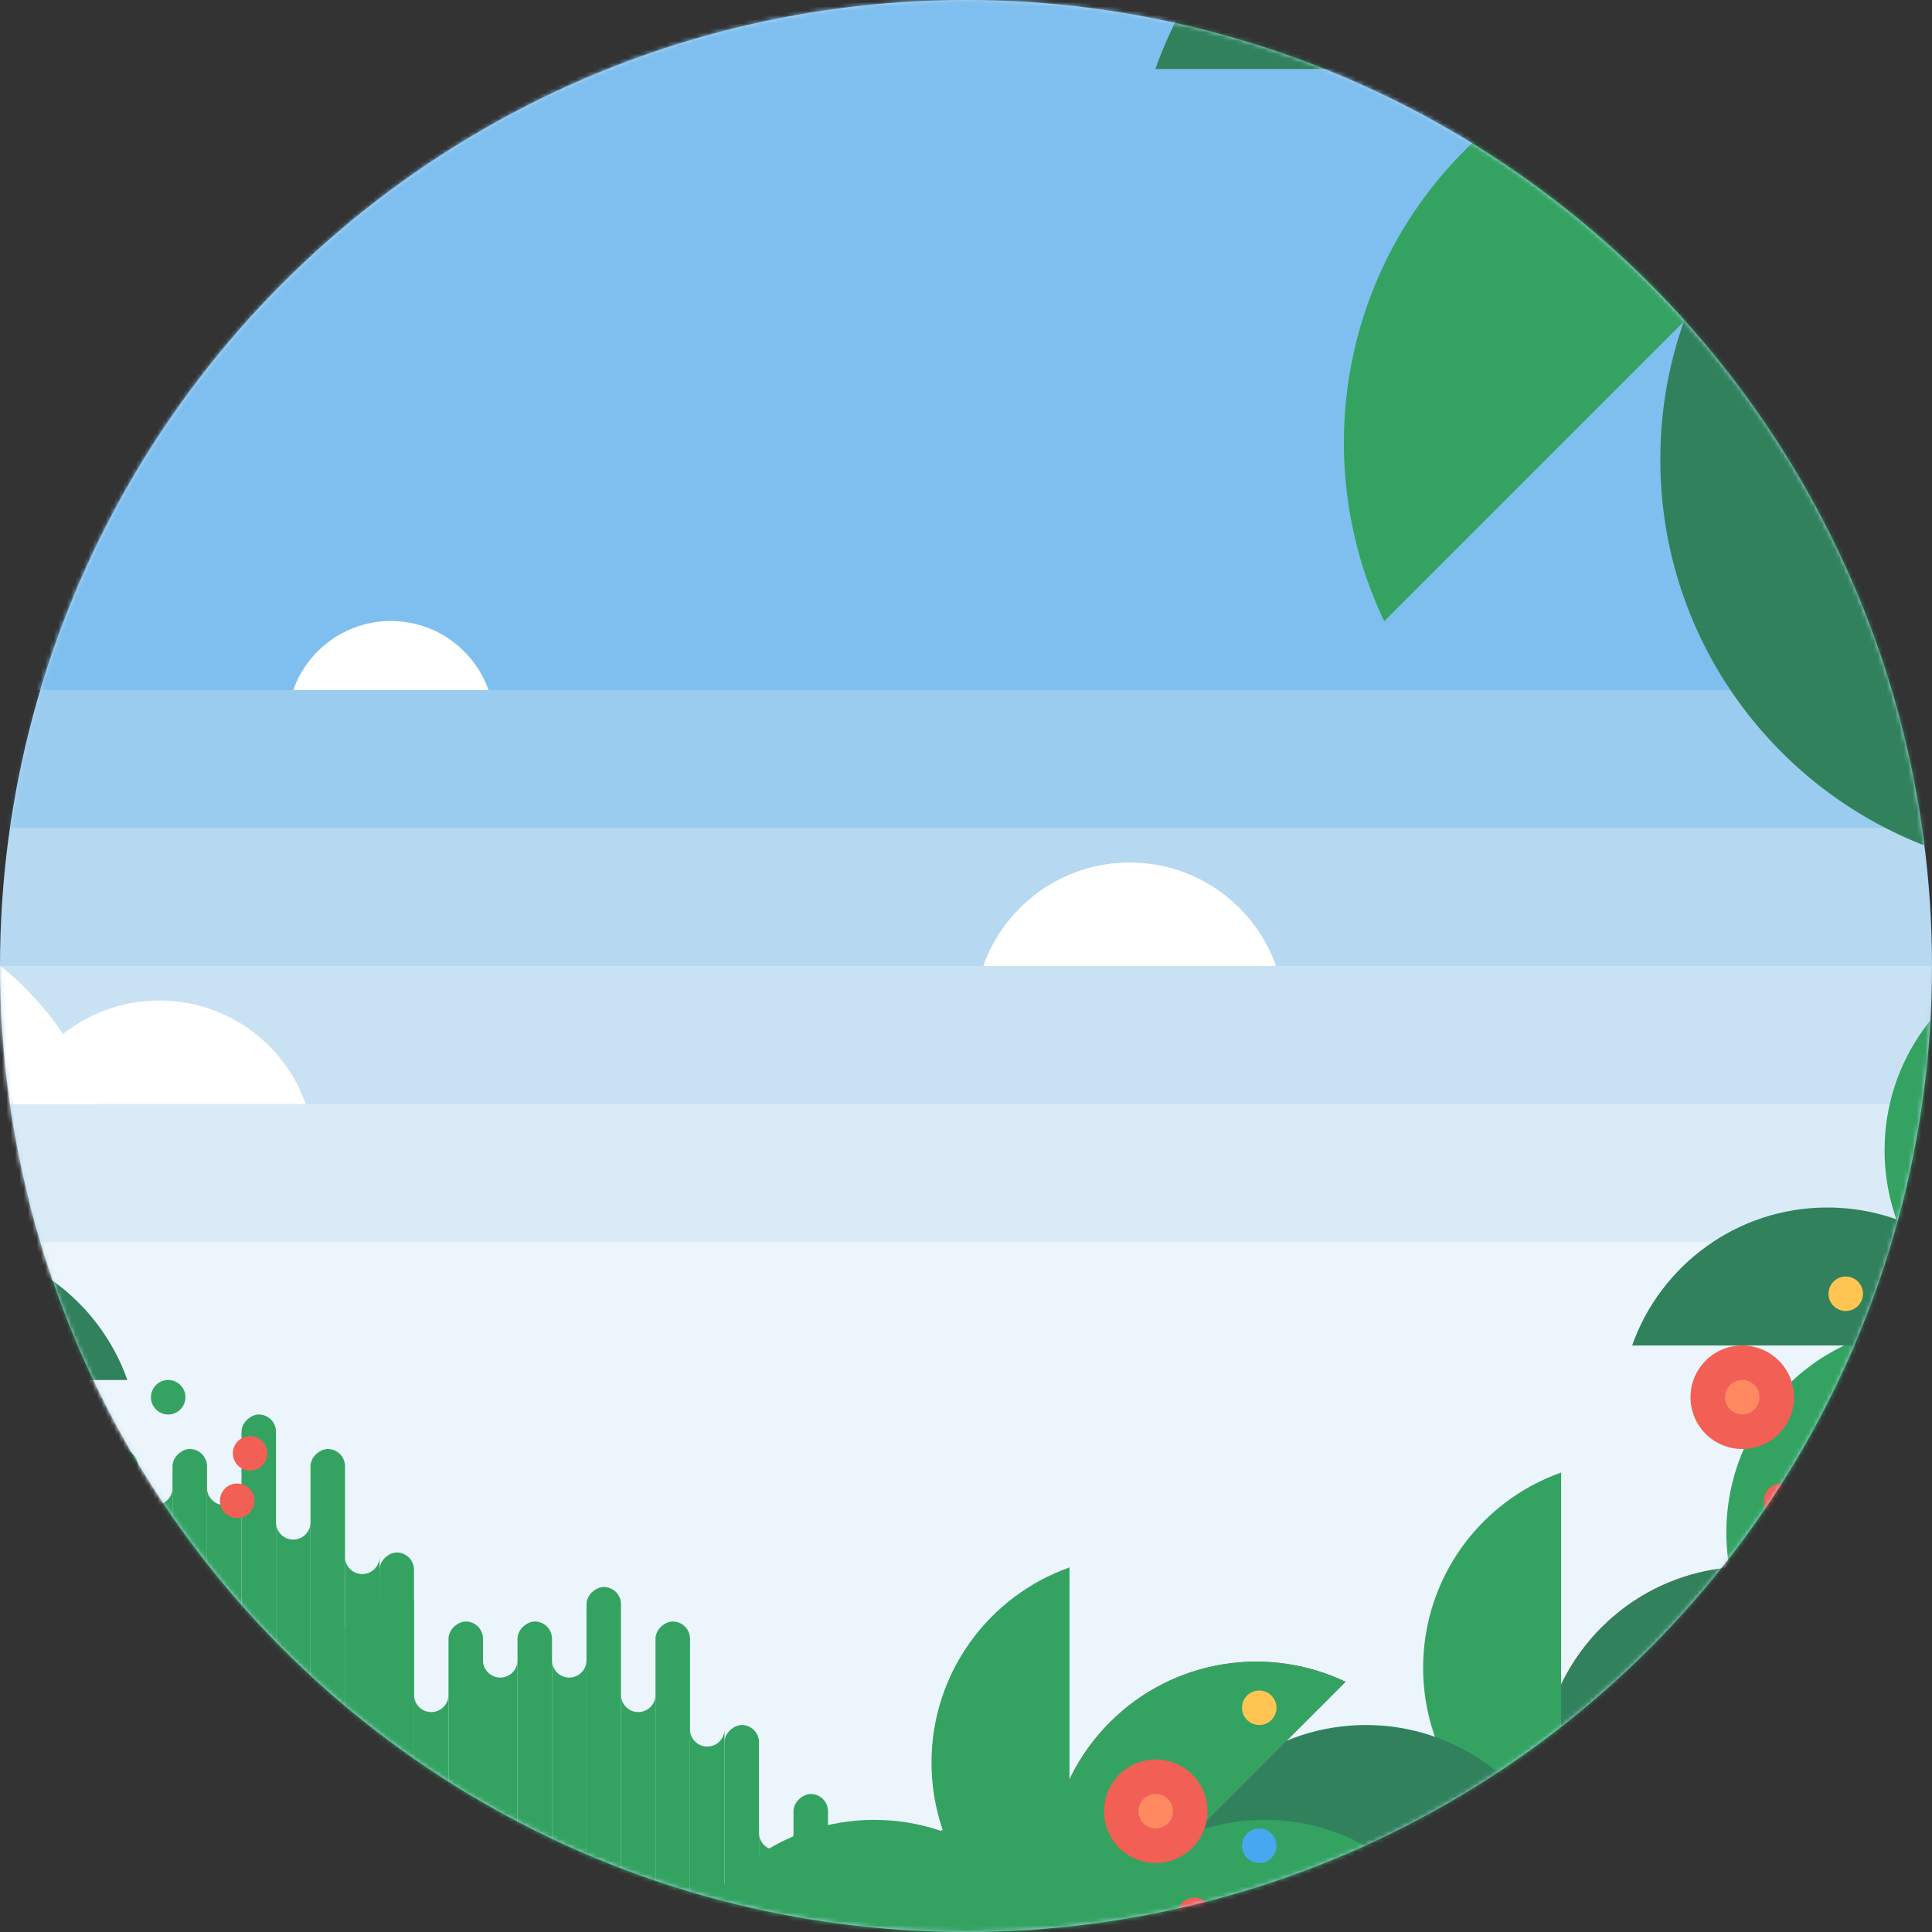 <svg width="448" height="448" xmlns="http://www.w3.org/2000/svg" xmlns:xlink="http://www.w3.org/1999/xlink"><rect width="100%" height="100%" fill="#333333" stroke="none"/><defs><path id="a" d="M0 0h640v680H0z"/><circle id="c" cx="605" cy="991" r="224"/></defs><g transform="translate(-96 -224)" fill="none" fill-rule="evenodd"><mask id="b" fill="#fff"><use xlink:href="#a"/></mask><g mask="url(#b)"><g transform="translate(-285 -543)"><mask id="d" fill="#fff"><use xlink:href="#c"/></mask><use fill="#B6D8F0" xlink:href="#c"/><g mask="url(#d)"><path fill="#FFF" opacity=".25" d="M215 991h662v364H215z"/><path fill="#48A8EF" opacity=".25" d="M285 687h647v272H285z"/><path fill="#7EBFEF" d="M285 0h647v927H285z"/><path fill="#DAEBF7" d="M285 1023h662v285H285z"/><path fill="#ECF5FB" d="M285 1055h662v202H285z"/><g fill="#FFF"><path d="M384 1023c4.942-13.982 18.277-24 33.952-24 15.674 0 29.009 10.018 33.951 24H384zm65-96c3.295-9.322 12.185-16 22.634-16 10.45 0 19.34 6.678 22.635 16H449zm160 64c4.942-13.982 18.277-24 33.952-24 15.674 0 29.009 10.018 33.951 24H609z"/><path d="M268 1023c9.884-27.965 36.554-48 67.903-48 31.35 0 58.02 20.035 67.903 48H268z"/></g><path d="M830 783c13.179-37.286 48.738-64 90.537-64 41.8 0 77.36 26.714 90.538 64H830z" fill="#34A362"/><path d="M829.995 783.004c-17.047-35.684-10.792-79.718 18.765-109.274 29.556-29.557 73.59-35.812 109.274-18.765l-128.04 128.04z" fill="#31825C"/><path d="M830 601.92c-37.286 13.179-64 48.738-64 90.537 0 41.8 26.714 77.36 64 90.538V601.92z" fill="#34A362"/><path d="M701.975 911.054c-17.047-35.684-10.792-79.718 18.765-109.274 29.556-29.557 73.59-35.812 109.274-18.765l-128.04 128.04z" fill="#34A362"/><path d="M830 783c-37.286 13.179-64 48.738-64 90.537 0 41.8 26.714 77.36 64 90.538V783zm-181.08 0c13.179-37.286 48.738-64 90.537-64 41.8 0 77.36 26.714 90.538 64H648.92z" fill="#31825C"/><g transform="translate(0 988)"><path d="M849.997 91.002c-8.523-17.842-5.395-39.859 9.383-54.637 14.778-14.778 36.795-17.906 54.637-9.383l-64.02 64.02z" fill="#B64C4C"/><path d="M850 91c6.59-18.643 24.37-32 45.269-32 20.9 0 38.679 13.357 45.268 32H850z" fill="#34A362"/><path d="M849.997 91.002c-8.523-17.842-5.395-39.859 9.383-54.637 14.778-14.778 36.795-17.906 54.637-9.383l-64.02 64.02z" fill="#31825C"/><path d="M850 .46c-18.643 6.59-32 24.37-32 45.269 0 20.9 13.357 38.679 32 45.268V.46z" fill="#34A362"/><path d="M785.987 155.027c-8.523-17.842-5.395-39.859 9.383-54.637 14.778-14.778 36.795-17.906 54.637-9.383l-64.02 64.02z" fill="#34A362"/><path d="M850 91c-18.643 6.59-32 24.37-32 45.269 0 20.9 13.357 38.679 32 45.268V91zm-90.54 0c6.59-18.643 24.37-32 45.269-32 20.9 0 38.68 13.357 45.268 32H759.46z" fill="#31825C"/><path d="M742.997 211.002c-8.523-17.842-5.395-39.859 9.383-54.637 14.778-14.778 36.795-17.906 54.637-9.383l-64.02 64.02z" fill="#B64C4C"/><path d="M743 211c6.59-18.643 24.37-32 45.269-32 20.9 0 38.679 13.357 45.268 32H743z" fill="#34A362"/><path d="M742.997 211.002c-8.523-17.842-5.395-39.859 9.383-54.637 14.778-14.778 36.795-17.906 54.637-9.383l-64.02 64.02z" fill="#31825C"/><path d="M743 120.46c-18.643 6.59-32 24.37-32 45.269 0 20.9 13.357 38.679 32 45.268V120.46z" fill="#34A362"/><path d="M678.987 275.027c-8.523-17.842-5.395-39.859 9.383-54.637 14.778-14.778 36.795-17.906 54.637-9.383l-64.02 64.02z" fill="#34A362"/><path d="M743 211c-18.643 6.59-32 24.37-32 45.269 0 20.9 13.357 38.679 32 45.268V211zm-90.54 0c6.59-18.643 24.37-32 45.269-32 20.9 0 38.68 13.357 45.268 32H652.46z" fill="#31825C"/><path d="M320.003 99.002c8.523-17.842 5.395-39.859-9.383-54.637-14.778-14.778-36.795-17.906-54.637-9.383l64.02 64.02z" fill="#B64C4C"/><path d="M320 99c-6.59-18.643-24.37-32-45.269-32-20.9 0-38.679 13.357-45.268 32H320z" fill="#34A362"/><path d="M320.003 99.002c8.523-17.842 5.395-39.859-9.383-54.637-14.778-14.778-36.795-17.906-54.637-9.383l64.02 64.02z" fill="#31825C"/><path d="M320 8.46c18.643 6.59 32 24.37 32 45.269 0 20.9-13.357 38.679-32 45.268V8.46z" fill="#34A362"/><path d="M384.013 163.027c8.523-17.842 5.395-39.859-9.383-54.637-14.778-14.778-36.795-17.906-54.637-9.383l64.02 64.02z" fill="#34A362"/><path d="M320 99c18.643 6.59 32 24.37 32 45.269 0 20.9-13.357 38.679-32 45.268V99zm90.54 0c-6.59-18.643-24.37-32-45.269-32-20.9 0-38.68 13.357-45.268 32h90.537z" fill="#31825C"/><g transform="translate(253 94)"><rect fill="#34A362" transform="rotate(90 140 52)" x="101" y="48" width="78" height="8" rx="4"/><rect fill="#34A362" transform="rotate(90 156 60)" x="117" y="56" width="78" height="8" rx="4"/><path d="M144 16v66h8V20v18a4 4 0 1 1-8 0V16zM128 0v66h8V4v18a4 4 0 1 1-8 0V0z" fill="#34A362"/><rect fill="#34A362" transform="rotate(90 172 60)" x="133" y="56" width="78" height="8" rx="4"/><path d="M160 8v66h8V12v18a4 4 0 1 1-8 0V8z" fill="#34A362"/><rect fill="#34A362" transform="rotate(90 188 52)" x="149" y="48" width="78" height="8" rx="4"/><rect fill="#34A362" transform="rotate(90 204 60)" x="165" y="56" width="78" height="8" rx="4"/><path d="M192 16v106h8V20v18a4 4 0 1 1-8 0V16zm-16-8v106h8V12v18a4 4 0 1 1-8 0V8z" fill="#34A362"/><rect fill="#34A362" transform="rotate(90 220 84)" x="181" y="80" width="78" height="8" rx="4"/><path d="M208 24v66h8V28v18a4 4 0 1 1-8 0V24z" fill="#34A362"/><path fill="#31825C" d="M0 5h104v192H0z"/></g><g transform="translate(461 134)" fill="#34A362"><rect transform="rotate(90 12 52)" x="-27" y="48" width="78" height="8" rx="4"/><rect transform="rotate(90 28 60)" x="-11" y="56" width="78" height="8" rx="4"/><path d="M16 16v66h8V20v18a4 4 0 1 1-8 0V16zM0 0v66h8V4v18a4 4 0 1 1-8 0V0z"/><rect transform="rotate(90 44 60)" x="5" y="56" width="78" height="8" rx="4"/><path d="M32 8v66h8V12v18a4 4 0 1 1-8 0V8z"/><rect transform="rotate(90 60 52)" x="21" y="48" width="78" height="8" rx="4"/><rect transform="rotate(90 76 60)" x="37" y="56" width="78" height="8" rx="4"/><path d="M64 16v116h8V20v18a4 4 0 1 1-8 0V16zM48 8v86h8V12v18a4 4 0 1 1-8 0V8z"/><rect transform="rotate(90 92 84)" x="53" y="80" width="78" height="8" rx="4"/><path d="M80 24v96h8V28v18a4 4 0 1 1-8 0V24z"/></g><g transform="translate(557 182)" fill="#34A362"><rect transform="rotate(90 12 52)" x="-27" y="48" width="78" height="8" rx="4"/><rect transform="rotate(90 28 60)" x="-11" y="56" width="78" height="8" rx="4"/><path d="M16 16v66h8V20v18a4 4 0 1 1-8 0V16zM0 0v66h8V4v18a4 4 0 1 1-8 0V0z"/><rect transform="rotate(90 44 60)" x="5" y="56" width="78" height="8" rx="4"/><path d="M32 8v66h8V12v18a4 4 0 1 1-8 0V8z"/><rect transform="rotate(90 60 52)" x="21" y="48" width="78" height="8" rx="4"/><rect transform="rotate(90 76 60)" x="37" y="56" width="78" height="8" rx="4"/><path d="M64 16v116h8V20v18a4 4 0 1 1-8 0V16zM48 8v86h8V12v18a4 4 0 1 1-8 0V8z"/><rect transform="rotate(90 92 84)" x="53" y="80" width="78" height="8" rx="4"/><path d="M80 24v96h8V28v18a4 4 0 1 1-8 0V24z"/></g><path d="M628.997 233.002c-8.523-17.842-5.395-39.859 9.383-54.637 14.778-14.778 36.795-17.906 54.637-9.383l-64.02 64.02z" fill="#B64C4C"/><path d="M629 233c6.59-18.643 24.37-32 45.269-32 20.9 0 38.679 13.357 45.268 32H629z" fill="#34A362"/><path d="M628.997 233.002c-8.523-17.842-5.395-39.859 9.383-54.637 14.778-14.778 36.795-17.906 54.637-9.383l-64.02 64.02z" fill="#34A362"/><path d="M629 142.46c-18.643 6.59-32 24.37-32 45.269 0 20.9 13.357 38.679 32 45.268V142.46z" fill="#34A362"/><path d="M564.987 297.027c-8.523-17.842-5.395-39.859 9.383-54.637 14.778-14.778 36.795-17.906 54.637-9.383l-64.02 64.02z" fill="#34A362"/><path d="M629 233c-18.643 6.59-32 24.37-32 45.269 0 20.9 13.357 38.679 32 45.268V233zm-90.54 0c6.59-18.643 24.37-32 45.269-32 20.9 0 38.68 13.357 45.268 32H538.46z" fill="#34A362"/><g transform="translate(336 106)"><circle fill="#F15F55" cx="12" cy="12" r="12"/><circle fill="#FF8A62" cx="12" cy="12" r="4"/></g><g transform="translate(70 26)"><circle fill="#F15F55" cx="12" cy="12" r="12"/><circle fill="#FF8A62" cx="12" cy="12" r="4"/></g><circle fill="#F15F55" cx="356" cy="134" r="4"/><circle fill="#F15F55" cx="436" cy="127" r="4"/><circle fill="#34A362" cx="420" cy="103" r="4"/><circle fill="#48A8EF" cx="372" cy="127" r="4"/><circle fill="#FFF" cx="388" cy="135" r="4"/><circle fill="#FFC552" cx="380" cy="87" r="4"/><circle fill="#F15F55" cx="52" cy="95" r="4"/><circle fill="#FFC552" cx="68" cy="103" r="4"/><circle fill="#48A8EF" cx="76" cy="87" r="4"/><circle fill="#F15F55" cx="68" cy="55" r="4"/><circle fill="#F15F55" cx="4" cy="127" r="4"/><circle fill="#FFC552" cx="20" cy="103" r="4"/><circle fill="#FFF" cx="36" cy="119" r="4"/><circle fill="#F15F55" cx="871" cy="116" r="4"/><circle fill="#34A362" cx="855" cy="92" r="4"/><circle fill="#FFF" cx="823" cy="124" r="4"/><g transform="translate(773 75)"><g transform="translate(0 16)"><circle fill="#F15F55" cx="12" cy="12" r="12"/><circle fill="#FF8A62" cx="12" cy="12" r="4"/></g><circle fill="#F15F55" cx="21" cy="52" r="4"/><circle fill="#48A8EF" cx="36" cy="36" r="4"/><circle fill="#FFC552" cx="36" cy="4" r="4"/></g><g transform="translate(637 171)"><g transform="translate(0 16)"><circle fill="#F15F55" cx="12" cy="12" r="12"/><circle fill="#FF8A62" cx="12" cy="12" r="4"/></g><circle fill="#F15F55" cx="21" cy="52" r="4"/><circle fill="#48A8EF" cx="36" cy="36" r="4"/><circle fill="#FFC552" cx="36" cy="4" r="4"/></g><circle fill="#F15F55" cx="439" cy="116" r="4"/></g></g></g></g></g></svg>